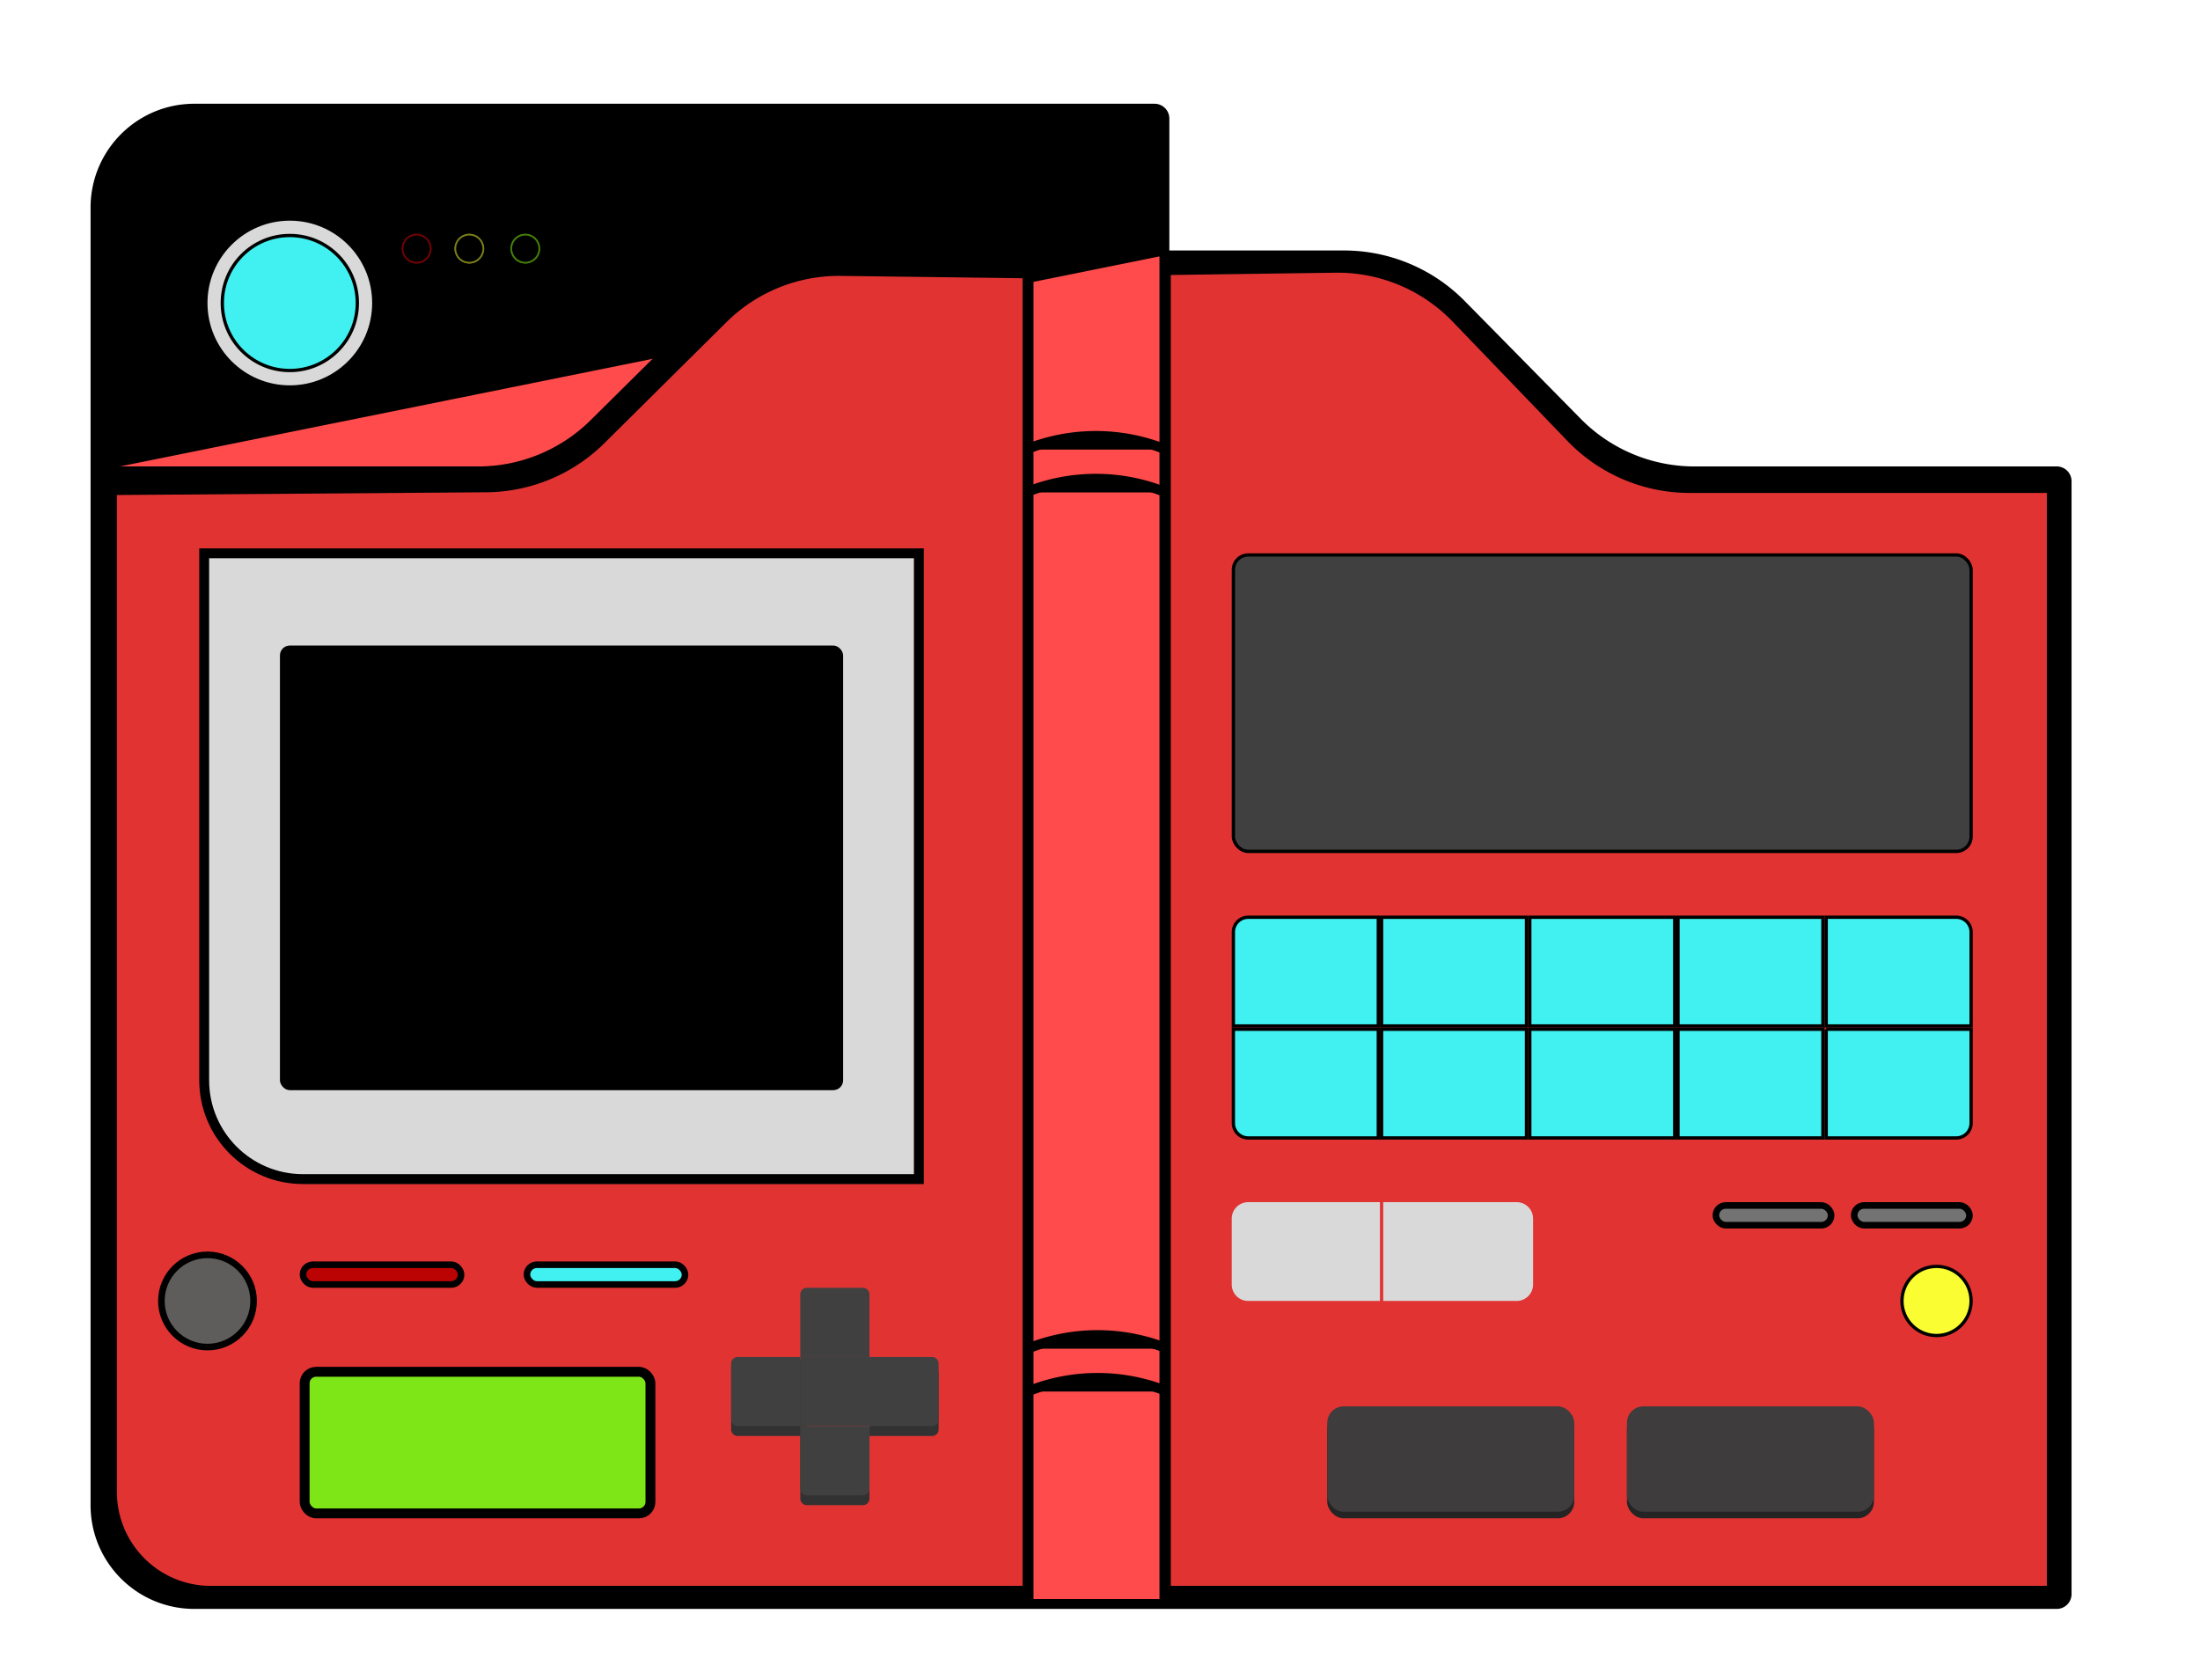 <svg xmlns="http://www.w3.org/2000/svg" width="668" height="510" fill="currentColor" viewBox="0 0 668 510">
  <g class="PokedexEntera">
    <path fill="#fff" d="M0 0h668v510H0z"/>
    <g class="Pokedex">
      <path fill="#FF4B4B" d="M59 33h291.556a3 3 0 0 1 3 3v41.55h54.507a50 50 0 0 1 35.622 14.913l35.207 35.745a50 50 0 0 0 35.622 14.913H624.5a3 3 0 0 1 3 3V484a3 3 0 0 1-3 3H59c-16.569 0-30-13.431-30-30V63.033C29 46.464 42.431 33 59 33Z"/>
      <path stroke="currentColor" stroke-width="3" d="M353.556 487V77.55m0 409.45H624.5a3 3 0 0 0 3-3V146.121a3 3 0 0 0-3-3H514.514a50 50 0 0 1-35.622-14.913l-35.207-35.745a50 50 0 0 0-35.622-14.914h-54.507m0 409.451h-41.248m41.248-409.45V36a3 3 0 0 0-3-3H59c-16.569 0-30 13.465-30 30.033v80.088M312.308 487H59c-16.569 0-30-13.431-30-30V143.121M312.308 487V77.55h-59.757a50.002 50.002 0 0 0-35.183 14.472l-36.984 36.626a50.001 50.001 0 0 1-35.183 14.473H29"/>
    </g>
    <path fill="#E23333" stroke="currentColor" stroke-width="3" d="M147.649 147.966 34 148.81V453c0 16.569 13.431 30 30 30h248V82.995l-56.644-.726a50.003 50.003 0 0 0-35.846 14.49l-37.028 36.714a49.997 49.997 0 0 1-34.833 14.493Z" class="Vector 3"/>
    <path fill="#E23333" stroke="currentColor" stroke-width="3" d="m405.45 81.3-51.45.71V483h269V148.168H513.035a49.998 49.998 0 0 1-36.032-15.334l-34.831-36.205A49.998 49.998 0 0 0 405.45 81.3Z" class="Vector 4"/>
    <path fill="#D9D9D9" stroke="currentColor" stroke-width="3" d="M279 358H92c-16.569 0-30-13.431-30-30V168h217v190Z" class="Vector 2"/>
    <rect width="171" height="135" x="85" y="196" fill="#000" class="Pantalla" rx="3"/>
    <circle cx="88" cy="92" r="25.5" fill="#D9D9D9" stroke="currentColor" class="Ellipse 1"/>
    <circle cx="88" cy="92" r="20.5" fill="#41F0F0" stroke="currentColor" class="Ellipse 2"/>
    <circle cx="63" cy="395" r="14" fill="#5F5C5C" stroke="currentColor" stroke-width="2" class="Ellipse 3"/>
    <rect width="48" height="6" x="92" y="384" fill="#BC0303" stroke="currentColor" stroke-width="2" class="Rectangle 1" rx="3"/>
    <rect width="48" height="6" x="160" y="384" fill="#41F0F0" stroke="currentColor" stroke-width="2" class="Rectangle 2" rx="3"/>
    <rect width="35" height="6" x="563" y="366" fill="#737373" stroke="currentColor" stroke-width="2" class="Rectangle 17" rx="3"/>
    <rect width="35" height="6" x="521" y="366" fill="#737373" stroke="currentColor" stroke-width="2" class="Rectangle 18" rx="3"/>
    <rect width="105" height="43" x="92.5" y="416.5" fill="#7EE517" stroke="currentColor" stroke-width="3" class="Name" rx="3.5"/>
    <path fill="#323232" d="M222 415a2 2 0 0 1 2-2h21v23h-21a2 2 0 0 1-2-2v-19Zm42 0h19a2 2 0 0 1 2 2v17a2 2 0 0 1-2 2h-19v-21Z" class="Vector"/>
    <path fill="#404040" d="M243 412h21v21h-21z" class="Abajo"/>
    <path fill="#323232" d="M243 436h21v19a2 2 0 0 1-2 2h-17a2 2 0 0 1-2-2v-19Z" class="Down"/>
    <path fill="#404040" d="M222 414a2 2 0 0 1 2-2h19v21h-19a2 2 0 0 1-2-2v-17Z" class="Left"/>
    <path fill="#404040" d="M264 412h19a2 2 0 0 1 2 2v17a2 2 0 0 1-2 2h-19v-21Z" class="Right"/>
    <path fill="#404040" d="M243 433h21v19a2 2 0 0 1-2 2h-17a2 2 0 0 1-2-2v-19Z" class="Down"/>
    <path fill="#404040" d="M243 393a2 2 0 0 1 2-2h17a2 2 0 0 1 2 2v19h-21v-19Z" class="Up"/>
    <rect width="224" height="90" x="374.5" y="168.5" fill="#404040" stroke="currentColor" class="Description" rx="4.5"/>
    <path fill="#41F0F0" stroke="currentColor" d="M379 278.5h39.5v33h-44V283a4.5 4.5 0 0 1 4.5-4.5Z" class="Rectangle 5"/>
    <path fill="#41F0F0" stroke="currentColor" d="M419.5 278.5h44v33h-44z" class="Rectangle 6"/>
    <path fill="#41F0F0" stroke="currentColor" d="M464.5 278.5h44v33h-44z" class="Rectangle 7"/>
    <path fill="#41F0F0" stroke="currentColor" d="M509.5 278.5h44v33h-44z" class="Rectangle 8"/>
    <path fill="#41F0F0" stroke="currentColor" d="M554.5 278.5H594a4.5 4.5 0 0 1 4.5 4.5v28.5h-44v-33Z" class="Rectangle 9"/>
    <path fill="#41F0F0" stroke="currentColor" d="M374.5 312.5h44v33H379a4.5 4.5 0 0 1-4.5-4.5v-28.5Z" class="Rectangle 10"/>
    <path fill="#41F0F0" stroke="currentColor" d="M419.5 312.5h44v33h-44z" class="Rectangle 11"/>
    <path fill="#41F0F0" stroke="currentColor" d="M464.5 312.5h44v33h-44z" class="Rectangle 12"/>
    <path fill="#41F0F0" stroke="currentColor" d="M509.5 312.5h44v33h-44z" class="Rectangle 13"/>
    <path fill="#41F0F0" stroke="currentColor" d="M554.5 312.5h44V341a4.5 4.5 0 0 1-4.5 4.5h-39.5v-33Z" class="Rectangle 14"/>
    <path fill="#D9D9D9" d="M374 370a5 5 0 0 1 5-5h40v30h-40a5 5 0 0 1-5-5v-20Z" class="Rectangle 15"/>
    <path fill="#D9D9D9" d="M420 365h40.5a5 5 0 0 1 5 5v20a5 5 0 0 1-5 5H420v-30Z" class="Rectangle 16"/>
    <rect width="75" height="32" x="403" y="429" fill="#252424" class="Rectangle 21" rx="5"/>
    <rect width="75" height="32" x="494" y="429" fill="#252424" class="Rectangle 22" rx="5"/>
    <rect width="75" height="32" x="403" y="427" fill="#3E3C3C" class="Rectangle 19" rx="5"/>
    <rect width="75" height="32" x="494" y="427" fill="#3E3C3C" class="Rectangle 20" rx="5"/>
    <circle cx="588" cy="395" r="10.5" fill="#F9FD31" stroke="currentColor" class="Ellipse 4"/>
    <g class="Ellipse 5">
      <circle cx="159.5" cy="75.5" r="4.5" fill="#86FC10"/>
      <circle cx="159.5" cy="75.5" r="4" stroke="currentColor" stroke-opacity=".5"/>
    </g>
    <g class="Ellipse 6">
      <path fill="#F9FD31" d="M147 75.5a4.5 4.5 0 1 1-9 0 4.5 4.5 0 0 1 9 0Z"/>
      <path stroke="currentColor" stroke-opacity=".5" d="M146.5 75.5a4 4 0 1 1-8 0 4 4 0 0 1 8 0Z"/>
    </g>
    <g class="Ellipse 7">
      <path fill="#E70303" d="M131 75.5a4.5 4.5 0 1 1-9 0 4.5 4.5 0 0 1 9 0Z"/>
      <path stroke="currentColor" stroke-opacity=".5" d="M130.5 75.5a4 4 0 1 1-8 0 4 4 0 0 1 8 0Z"/>
    </g>
    <path stroke="currentColor" stroke-width="3" d="M311.5 136.5a56.632 56.632 0 0 1 42.068-.171l.432.171" class="Vector 5"/>
    <path stroke="currentColor" stroke-width="3" d="M311.5 149.5a56.632 56.632 0 0 1 42.068-.171l.432.171" class="Vector 6"/>
    <path stroke="currentColor" stroke-width="3" d="M312 409.5a56.632 56.632 0 0 1 42.068-.171l.432.171" class="Vector 7"/>
    <path stroke="currentColor" stroke-width="3" d="M312 422.5a56.632 56.632 0 0 1 42.068-.171l.432.171" class="Vector 8"/>
  </g>
</svg>
